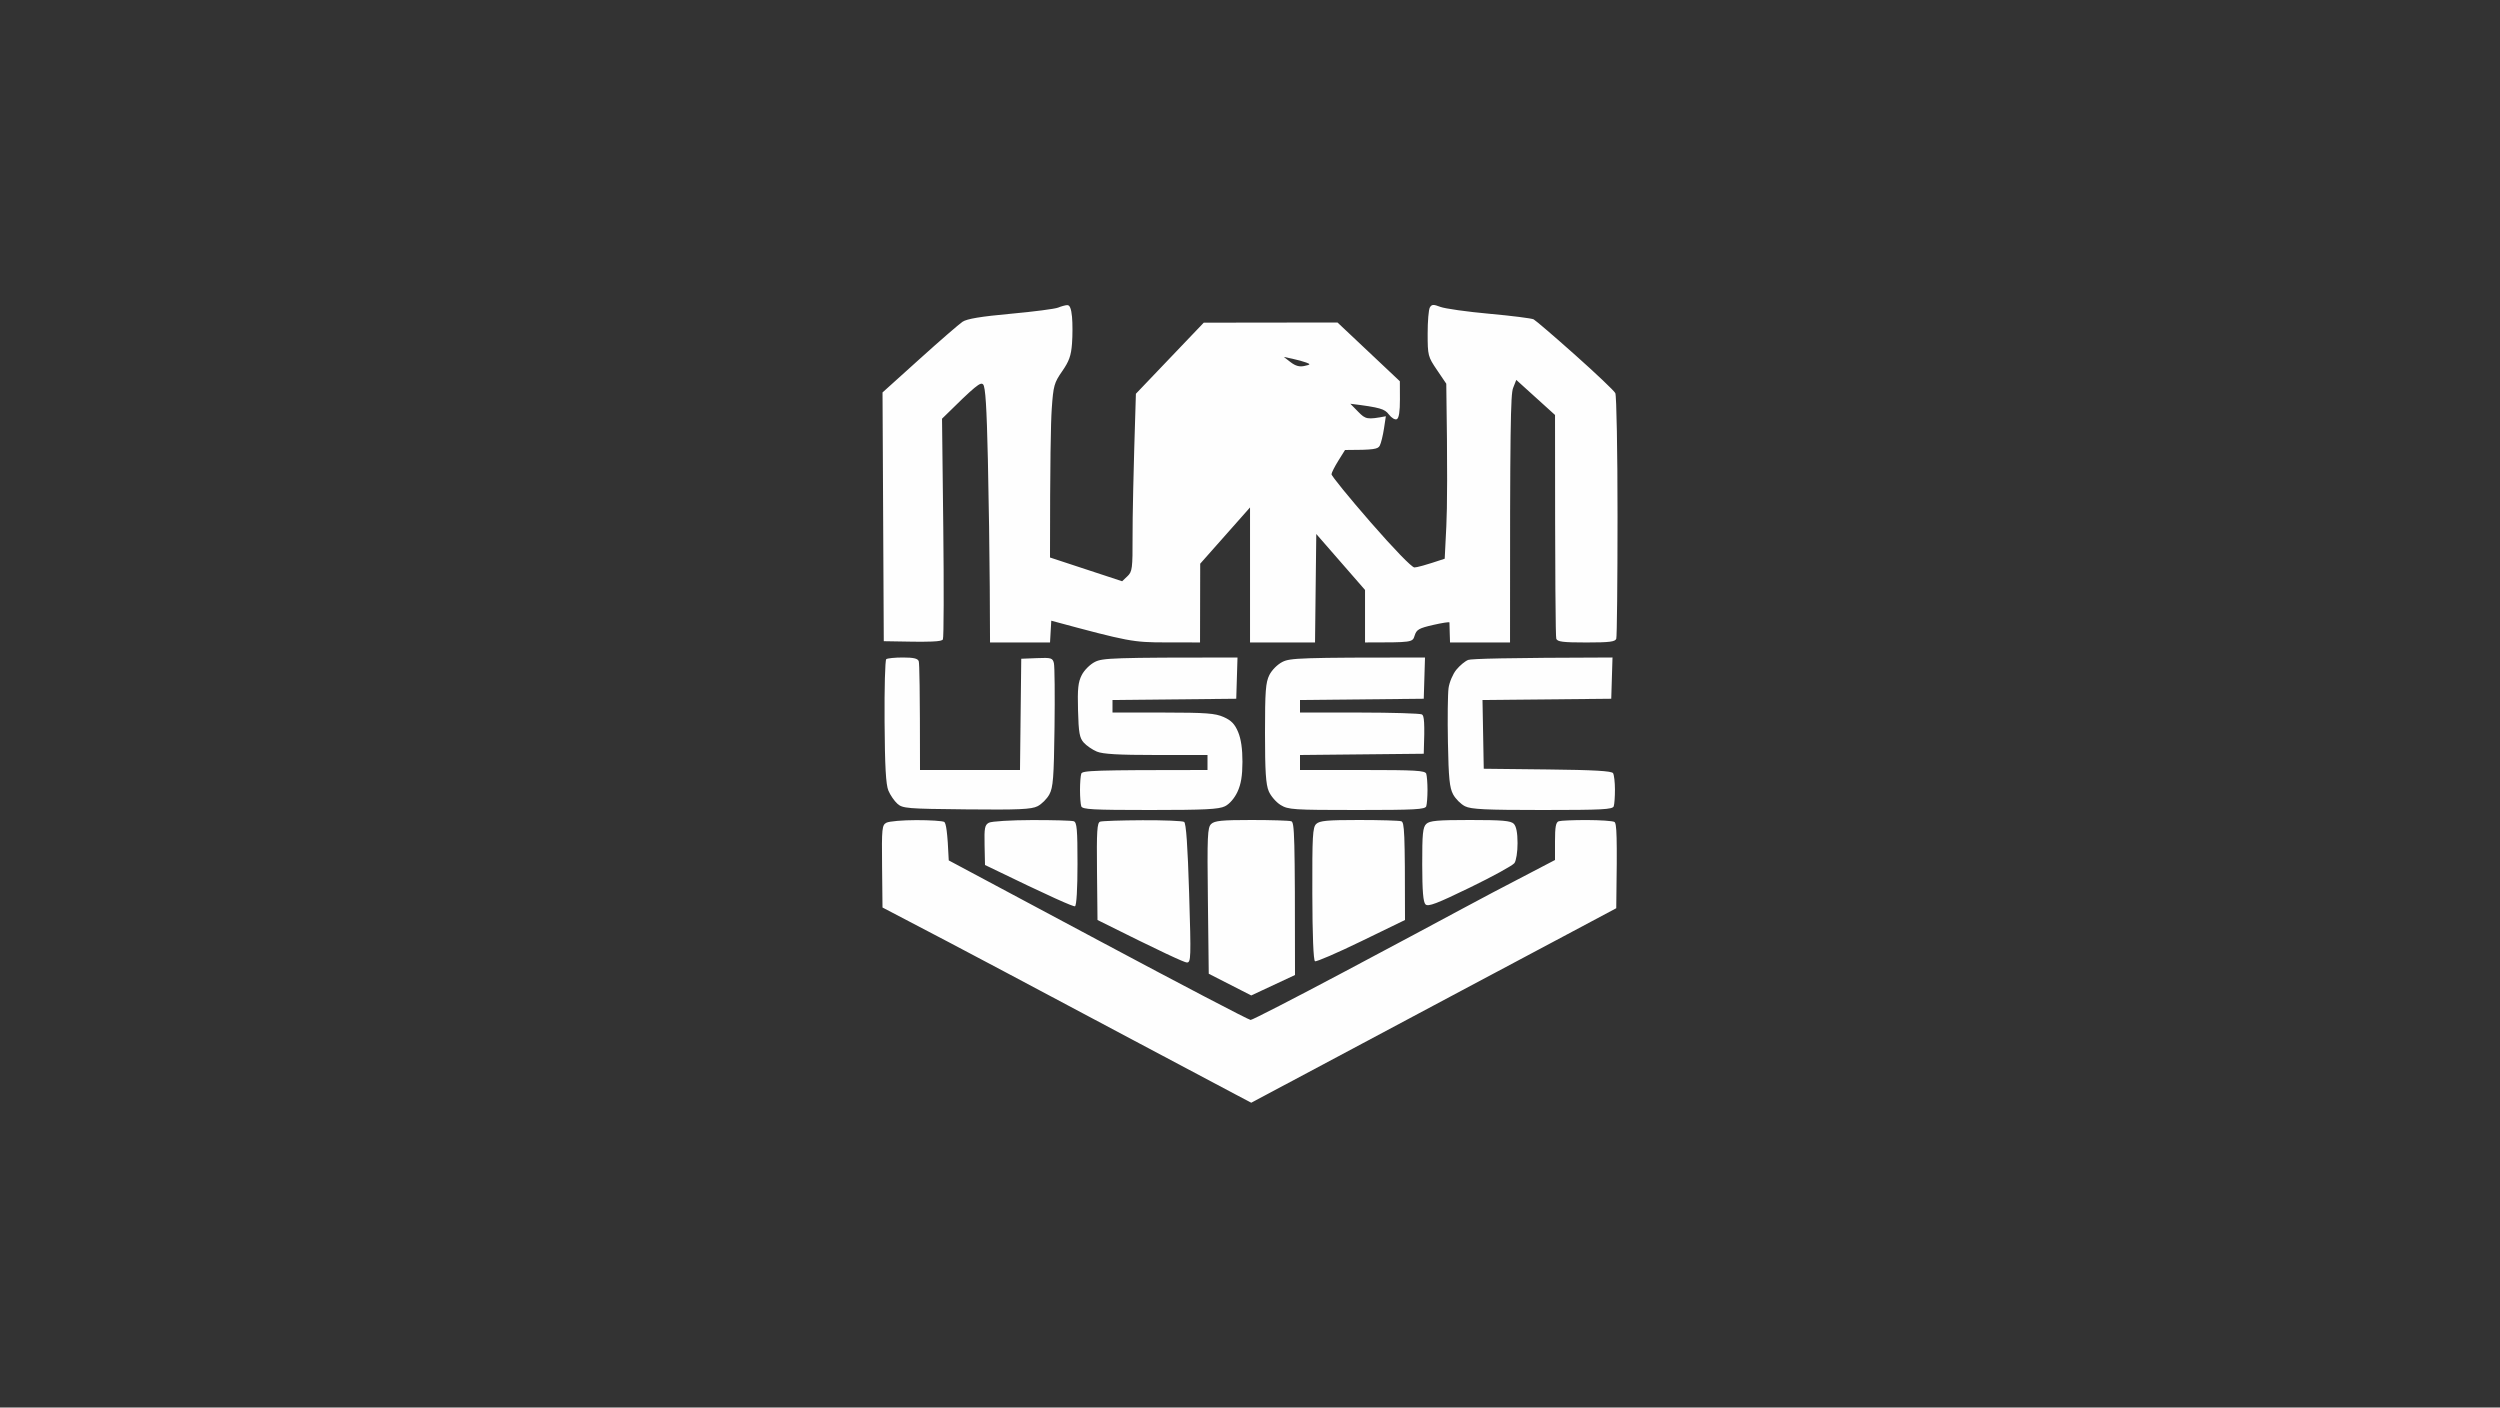 <svg xmlns="http://www.w3.org/2000/svg" viewBox="0 0 1000 563" width="1000" height="563">
	<rect x="0" y="0" width="1000" height="563" fill="#333333" stroke="none"/>
	<style>
		tspan { white-space:pre }
		.shp0 { fill: #fefefe } 
	</style>
	<path id="Path 0" class="shp0" d="M426.93,122.06c0.99,-0.04 1.57,1.4 1.88,4.69c0.24,2.61 0.24,7.45 -0.01,10.75c-0.36,4.78 -1.16,7.01 -3.93,11c-3.21,4.63 -3.53,5.75 -4.17,15c-0.38,5.5 -0.69,21.14 -0.7,59.5l28.86,9.5l2.1,-2c1.95,-1.85 2.1,-3.04 2.07,-16c-0.02,-7.7 0.27,-23.68 1.33,-57l27.14,-28.43l53.5,-0.07l24.94,23.5l0.03,7.25c0.02,4.81 -0.39,7.47 -1.22,7.91c-0.72,0.38 -2.1,-0.44 -3.25,-1.93c-1.64,-2.12 -3.21,-2.74 -15.37,-4.23l3.19,3.25c2.9,2.96 3.54,3.18 11.02,1.75l-0.76,5c-0.42,2.75 -1.17,5.79 -1.67,6.75c-0.72,1.39 -2.22,1.75 -13.9,1.75l-2.66,4.25c-1.46,2.34 -2.7,4.78 -2.75,5.42c-0.05,0.65 7,9.31 15.66,19.25c9.27,10.64 16.47,18.07 17.5,18.06c0.96,-0.01 4.08,-0.79 12.12,-3.49l0.65,-13c0.36,-7.15 0.5,-22.9 -0.02,-57l-3.72,-5.5c-3.61,-5.33 -3.72,-5.77 -3.73,-14.5c-0.01,-4.95 0.39,-9.67 0.88,-10.5c0.76,-1.27 1.4,-1.31 4.23,-0.23c1.84,0.7 10.65,1.94 19.59,2.75c8.94,0.81 16.9,1.82 17.69,2.23c0.79,0.41 8.27,6.82 16.61,14.25c8.34,7.43 15.57,14.29 16.06,15.25c0.49,0.96 0.89,23.13 0.89,49.25c0,26.13 -0.23,48.18 -0.5,49c-0.41,1.22 -2.67,1.5 -12,1.5c-9.33,0 -11.59,-0.28 -12,-1.5c-0.27,-0.82 -0.5,-21.3 -0.5,-89.5l-15.5,-14.03l-1.28,3.26c-0.97,2.49 -1.27,14.9 -1.22,101.76h-24l-0.12,-3.75c-0.07,-2.06 -0.11,-3.97 -0.11,-4.25c0.01,-0.28 -2.93,0.18 -6.53,1c-5.68,1.3 -6.65,1.86 -7.39,4.25c-0.85,2.75 -0.87,2.75 -19.85,2.75v-21l-19.5,-22.38l-0.5,43.38h-26v-54l-19.93,22.5l-0.07,31.5l-13.75,-0.02c-13.05,-0.02 -14.57,-0.24 -45.75,-8.68l-0.5,8.7h-24l-0.11,-22.25c-0.06,-12.24 -0.4,-35.17 -0.75,-50.95c-0.47,-21.03 -0.98,-29.05 -1.9,-30c-1.03,-1.06 -2.67,0.1 -16.44,13.7l0.5,43.5c0.27,23.93 0.21,44.07 -0.15,44.76c-0.47,0.92 -3.71,1.19 -23.65,0.74l-0.5,-99.5l14.75,-13.3c8.11,-7.32 15.88,-14.05 17.25,-14.97c1.78,-1.19 7.33,-2.11 19.25,-3.2c9.21,-0.84 17.76,-1.95 19,-2.47c1.24,-0.52 2.89,-0.97 3.68,-1zM516.25,144.88c1.95,1.5 3.55,1.94 5.5,1.51c2.49,-0.55 2.56,-0.68 0.75,-1.37c-1.1,-0.42 -3.58,-1.1 -5.5,-1.51l-3.5,-0.75M361.17,263c4.3,0 5.97,0.4 6.33,1.5c0.27,0.82 0.5,10.95 0.5,43.5h40l0.5,-44.5l6.25,-0.25c5.75,-0.23 6.29,-0.07 6.81,2c0.31,1.24 0.42,12.82 0.25,25.75c-0.26,20.09 -0.56,23.97 -2.06,26.75c-0.96,1.79 -3.1,3.93 -4.75,4.75c-2.47,1.24 -7.46,1.46 -28.4,1.25c-23.79,-0.23 -25.54,-0.38 -27.64,-2.25c-1.23,-1.1 -2.85,-3.46 -3.6,-5.25c-1.01,-2.4 -1.41,-9.63 -1.53,-27.58c-0.09,-13.38 0.21,-24.63 0.67,-25c0.46,-0.37 3.46,-0.67 6.67,-0.67zM495,263l-0.5,16.5l-49.5,0.5v5l20.25,0.02c17.27,0.02 20.84,0.29 24.25,1.81c3.04,1.36 4.42,2.8 5.75,5.98c1.17,2.79 1.74,6.78 1.73,11.94c-0.02,5.59 -0.57,8.94 -2,12c-1.19,2.56 -3.17,4.85 -4.98,5.75c-2.44,1.22 -8,1.5 -30,1.5c-23.11,0 -27.07,-0.22 -27.5,-1.5c-0.27,-0.82 -0.5,-3.75 -0.5,-6.5c0,-2.75 0.23,-5.68 0.5,-6.5c0.43,-1.28 4.17,-1.5 50.5,-1.5v-6h-20.5c-15.04,0 -21.37,-0.36 -23.75,-1.36c-1.79,-0.75 -4.15,-2.37 -5.25,-3.6c-1.69,-1.89 -2.05,-3.91 -2.29,-12.89c-0.24,-8.68 0.04,-11.3 1.5,-14.15c1.01,-1.97 3.33,-4.27 5.29,-5.25c3.07,-1.53 6.79,-1.75 57,-1.75zM570,263l-0.5,16.5l-49.5,0.5v5l23.75,0.02c13.06,0.01 24.32,0.35 25.02,0.75c0.89,0.51 1.19,2.99 0.73,15.73l-49.5,0.5v6h25c21.33,0 25.07,0.22 25.5,1.5c0.27,0.82 0.5,3.75 0.5,6.5c0,2.75 -0.23,5.68 -0.5,6.5c-0.43,1.28 -4.41,1.5 -27.75,1.5c-25.48,0 -27.46,-0.13 -30.5,-2c-1.79,-1.1 -3.93,-3.57 -4.75,-5.5c-1.16,-2.72 -1.5,-7.91 -1.5,-23.25c0,-16.8 0.26,-20.27 1.75,-23.25c1,-2 3.25,-4.25 5.25,-5.25c3.07,-1.53 6.79,-1.75 57,-1.75zM645,263l-0.5,16.5l-51.5,0.5l0.5,27.5l25.5,0.28c18.68,0.21 25.7,0.61 26.23,1.5c0.4,0.67 0.74,3.58 0.75,6.47c0.01,2.89 -0.21,5.93 -0.48,6.75c-0.43,1.29 -4.5,1.5 -28.5,1.5c-22.89,0 -28.55,-0.27 -31,-1.5c-1.65,-0.82 -3.79,-2.96 -4.75,-4.75c-1.43,-2.66 -1.81,-6.45 -2.08,-20.75c-0.18,-9.62 -0.07,-19.41 0.25,-21.75c0.32,-2.34 1.71,-5.64 3.1,-7.34c1.39,-1.7 3.52,-3.47 4.75,-3.94c1.23,-0.46 14.72,-0.87 57.73,-0.97zM366.5,328.05c5.5,-0.01 10.54,0.32 11.19,0.72c0.69,0.43 1.32,3.79 1.81,15.39l59.75,31.92c32.86,17.56 60.31,31.91 61,31.9c0.69,-0.01 17.45,-8.63 37.25,-19.15c19.8,-10.52 40.73,-21.7 46.5,-24.84c5.77,-3.14 16.69,-8.92 38,-19.99v-7.5c0,-5.78 0.34,-7.61 1.5,-8c0.83,-0.27 5.89,-0.49 11.25,-0.48c5.36,0.01 10.31,0.35 11,0.75c0.94,0.55 1.19,4.96 0.75,34.52l-21.5,11.46c-11.83,6.3 -29.83,15.88 -40,21.29c-10.17,5.41 -33.35,17.76 -84.5,45.05l-6.5,-3.43c-3.57,-1.88 -20.68,-10.96 -38,-20.17c-17.32,-9.21 -41.85,-22.25 -54.5,-28.98c-12.65,-6.73 -28.74,-15.22 -48.5,-25.51l-0.17,-16.45c-0.16,-15.3 -0.04,-16.52 1.75,-17.47c1.06,-0.56 6.42,-1.03 11.92,-1.03zM412.75,328.03c8.39,-0.02 15.93,0.19 16.75,0.47c1.25,0.42 1.5,3.22 1.5,17c0,10 -0.39,16.7 -1,17c-0.55,0.27 -8.87,-3.32 -36,-16.5l-0.17,-7.95c-0.15,-6.92 0.08,-8.08 1.75,-8.97c1.06,-0.56 8.78,-1.03 17.17,-1.05zM457,328.09c8.52,-0.04 16.02,0.27 16.65,0.67c0.79,0.5 1.42,9.49 2,28.49c0.8,26.09 0.74,27.75 -0.9,27.75c-0.96,0 -9.4,-3.83 -35.75,-17l-0.2,-19.42c-0.17,-16.19 0.04,-19.5 1.25,-19.92c0.8,-0.28 8.43,-0.53 16.95,-0.57zM500.57,328c7.94,0 15.1,0.23 15.93,0.5c1.29,0.43 1.5,4.78 1.5,61.5l-17.5,8.18l-17,-8.68l-0.34,-29.16c-0.31,-26.17 -0.17,-29.33 1.32,-30.75c1.36,-1.3 4.28,-1.59 16.09,-1.59zM543.57,328c8.49,0 16.1,0.23 16.93,0.5c1.26,0.42 1.5,3.56 1.5,39.5l-17.5,8.5c-9.62,4.68 -17.95,8.27 -18.5,8c-0.63,-0.31 -1.03,-10.38 -1.07,-26.93c-0.06,-23.27 0.12,-26.62 1.57,-28c1.35,-1.29 4.41,-1.57 17.07,-1.57zM588.07,328c12.83,0 16.22,0.29 17.43,1.5c1.01,1.01 1.51,3.55 1.52,7.75c0.01,3.49 -0.54,7.02 -1.25,7.99c-0.7,0.96 -8.69,5.35 -17.77,9.76c-13.34,6.48 -16.75,7.78 -17.79,6.76c-0.94,-0.92 -1.3,-5.27 -1.32,-15.94c-0.02,-12.33 0.24,-14.93 1.62,-16.25c1.35,-1.29 4.45,-1.57 17.57,-1.57z" />
</svg>